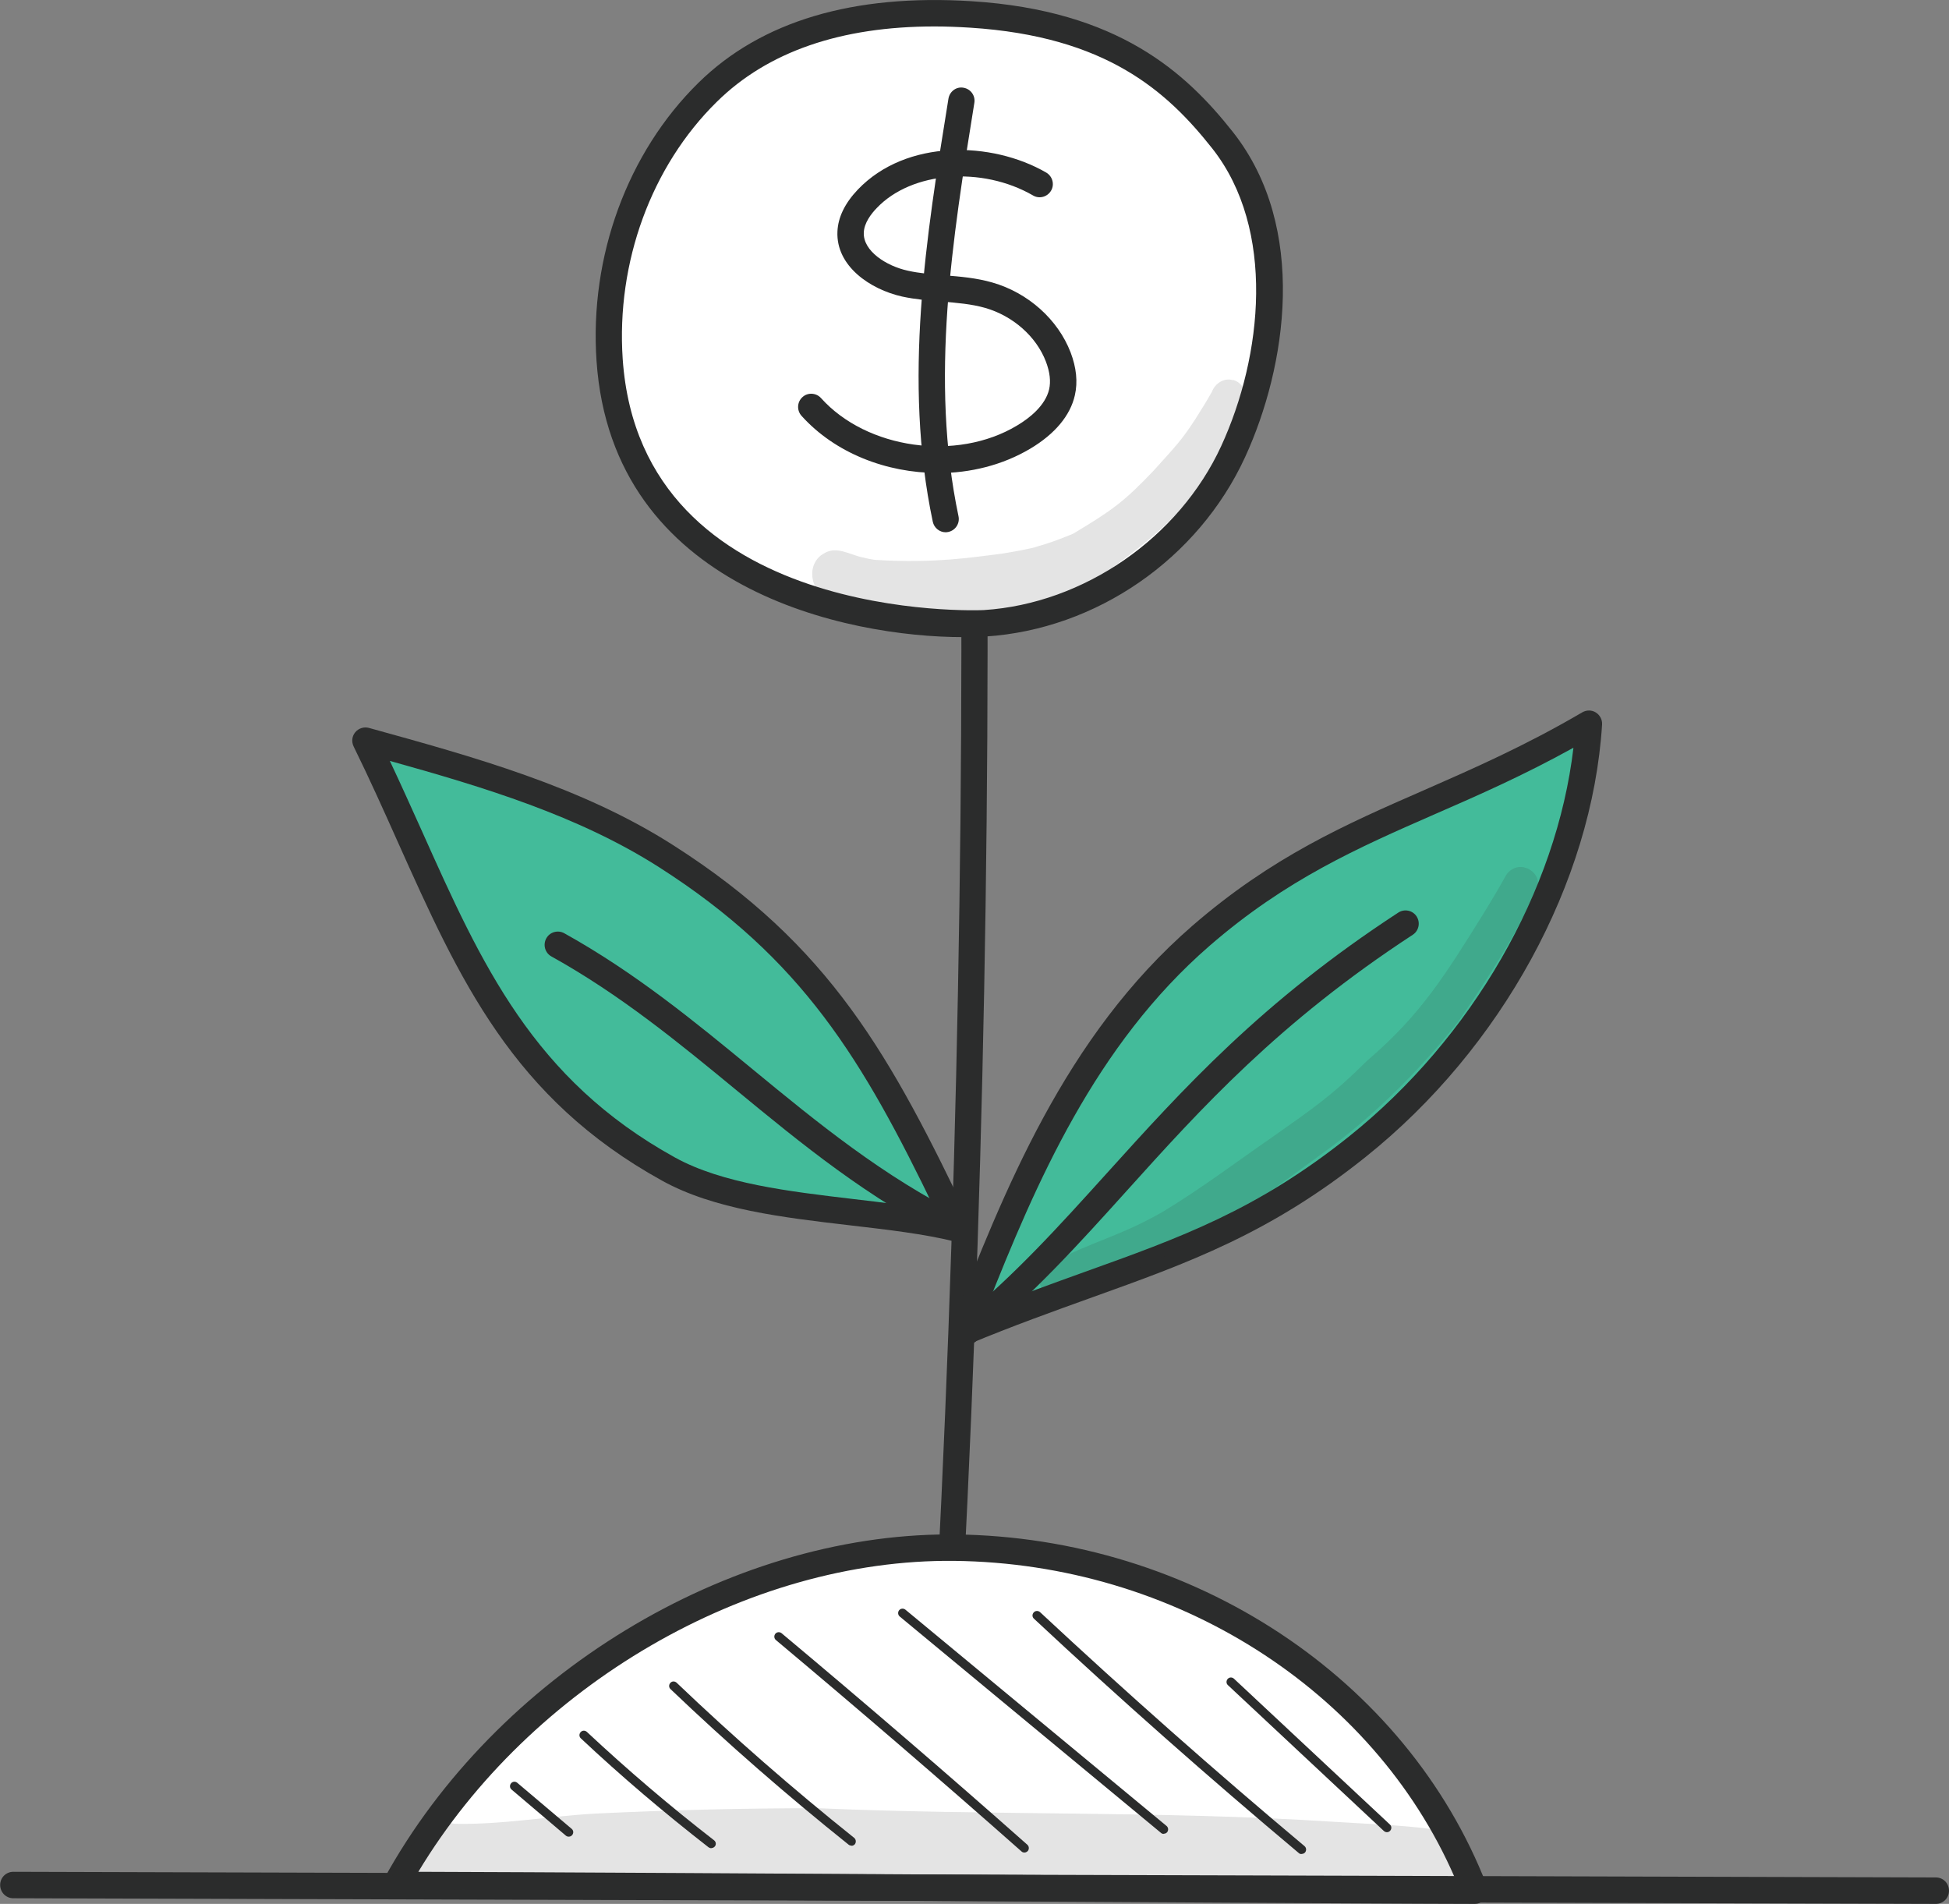 <svg width="86" height="84" viewBox="0 0 86 84" fill="none" xmlns="http://www.w3.org/2000/svg">
<rect x="0" y="0" width="86" height="84" fill="#808080" stroke="none"/>
<g clip-path="url(#clip0_1_1224)">
<path d="M41.522 77.95C41.522 77.95 41.495 77.95 41.488 77.95C41.166 77.93 40.924 77.654 40.944 77.337C42.133 57.508 42.61 37.39 42.355 17.535C42.355 17.211 42.61 16.948 42.926 16.942H42.933C43.249 16.942 43.511 17.198 43.511 17.515C43.766 37.397 43.289 57.542 42.093 77.397C42.073 77.708 41.817 77.944 41.515 77.944L41.522 77.95Z" fill="#2B2C2C"/>
<path d="M42.489 58.79C44.949 52.511 47.576 45.989 52.999 41.288C58.623 36.412 63.516 35.799 70.114 31.934C69.691 38.746 65.706 45.949 59.9 50.596C54.094 55.242 49.552 55.843 42.489 58.79Z" fill="#43BB9A"/>
<path d="M42.489 59.37C42.342 59.37 42.194 59.309 42.079 59.201C41.911 59.039 41.858 58.79 41.945 58.574C44.304 52.558 46.971 45.74 52.616 40.843C56.124 37.802 59.376 36.372 62.823 34.868C65.021 33.903 67.285 32.912 69.819 31.428C70.007 31.32 70.235 31.32 70.417 31.435C70.598 31.55 70.706 31.752 70.692 31.968C70.255 38.935 66.257 46.252 60.256 51.047C56.036 54.426 52.408 55.728 48.215 57.232C46.494 57.852 44.714 58.486 42.704 59.323C42.63 59.356 42.556 59.37 42.483 59.37H42.489ZM69.436 32.986C67.232 34.207 65.236 35.084 63.287 35.933C59.927 37.404 56.749 38.8 53.375 41.727C48.336 46.097 45.715 52.174 43.517 57.738C45.05 57.131 46.454 56.625 47.818 56.133C52.092 54.602 55.465 53.388 59.531 50.137C64.967 45.787 68.69 39.299 69.429 32.986H69.436Z" fill="#2B2C2C"/>
<path d="M42.301 54.217C38.397 53.26 32.954 53.482 29.5 51.58C21.577 47.21 19.884 40.344 16.128 32.669C20.744 33.944 25.455 35.259 29.399 37.775C36.011 41.997 38.612 46.462 42.308 54.217H42.301Z" fill="#43BB9A"/>
<path d="M42.301 54.797C42.254 54.797 42.207 54.797 42.167 54.784C40.776 54.44 39.19 54.258 37.51 54.062C34.56 53.718 31.509 53.361 29.218 52.093C22.619 48.451 20.274 43.217 17.559 37.161C16.947 35.792 16.309 34.369 15.603 32.932C15.503 32.723 15.53 32.48 15.677 32.305C15.825 32.13 16.06 32.056 16.282 32.116C20.892 33.391 25.656 34.699 29.715 37.296C36.643 41.72 39.291 46.549 42.832 53.975C42.926 54.177 42.899 54.42 42.758 54.595C42.644 54.73 42.483 54.811 42.308 54.811L42.301 54.797ZM17.203 33.573C17.7 34.625 18.164 35.664 18.621 36.675C21.248 42.543 23.526 47.615 29.782 51.068C31.872 52.221 34.809 52.565 37.651 52.902C38.921 53.051 40.131 53.192 41.273 53.401C38.068 46.758 35.42 42.314 29.09 38.267C25.535 35.994 21.342 34.726 17.209 33.573H17.203Z" fill="#2B2C2C"/>
<path d="M42.301 54.797C42.214 54.797 42.126 54.777 42.046 54.737C38.337 52.909 35.353 50.454 32.47 48.08C29.964 46.016 27.37 43.885 24.332 42.199C24.05 42.044 23.949 41.687 24.104 41.403C24.259 41.12 24.615 41.019 24.897 41.174C28.028 42.914 30.662 45.079 33.209 47.176C36.045 49.51 38.975 51.918 42.563 53.691C42.852 53.833 42.973 54.184 42.825 54.474C42.724 54.683 42.516 54.797 42.301 54.797Z" fill="#2B2C2C"/>
<path d="M42.845 0.634C38.639 0.364 34.264 1.079 31.22 4.067C28.176 7.055 26.597 11.533 26.899 15.876C27.639 26.599 39.989 27.712 43.457 27.49C48.053 27.193 52.435 24.226 54.417 19.909C56.399 15.6 56.87 9.88 53.953 6.178C51.561 3.143 48.604 0.991 42.845 0.627V0.634Z" fill="white"/>
<path d="M42.489 28.11C37.423 28.11 27.014 26.026 26.322 15.923C26.006 11.317 27.686 6.731 30.817 3.655C33.586 0.931 37.651 -0.276 42.879 0.054C49.35 0.465 52.334 3.204 54.404 5.827C57.73 10.042 56.769 16.186 54.941 20.166C52.871 24.664 48.376 27.766 43.49 28.083C43.188 28.104 42.852 28.11 42.489 28.11ZM41.233 1.167C37.1 1.167 33.874 2.28 31.63 4.492C28.741 7.331 27.188 11.573 27.477 15.842C28.284 27.55 43.269 26.93 43.417 26.916C47.818 26.633 52.025 23.726 53.886 19.68C55.714 15.707 56.298 10.117 53.496 6.556C51.487 4.013 48.806 1.605 42.812 1.221C42.274 1.187 41.743 1.167 41.233 1.167Z" fill="#2B2C2C"/>
<path d="M41.38 20.867C39.116 20.867 36.845 19.99 35.366 18.345C35.151 18.102 35.171 17.738 35.407 17.522C35.642 17.306 36.011 17.326 36.226 17.562C38.249 19.815 42.214 20.375 44.875 18.776C45.433 18.446 46.125 17.893 46.293 17.178C46.373 16.827 46.326 16.416 46.152 15.957C45.728 14.844 44.693 13.934 43.464 13.583C42.872 13.415 42.241 13.361 41.569 13.307C40.991 13.259 40.399 13.212 39.808 13.084C38.39 12.767 36.885 11.735 36.952 10.218C36.979 9.584 37.282 8.963 37.853 8.363C39.996 6.124 43.766 6.225 46.165 7.614C46.441 7.776 46.541 8.134 46.38 8.41C46.219 8.687 45.863 8.788 45.587 8.626C43.323 7.318 40.231 7.561 38.693 9.172C38.437 9.435 38.128 9.84 38.115 10.265C38.081 11.068 39.096 11.735 40.063 11.944C40.574 12.059 41.105 12.099 41.669 12.147C42.362 12.201 43.081 12.261 43.786 12.464C45.365 12.915 46.682 14.096 47.24 15.546C47.496 16.22 47.563 16.854 47.428 17.441C47.227 18.331 46.555 19.14 45.473 19.788C44.243 20.523 42.812 20.874 41.374 20.874L41.38 20.867Z" fill="#2B2C2C"/>
<path d="M41.73 23.484C41.461 23.484 41.219 23.295 41.159 23.018C39.842 16.773 40.863 10.46 41.851 4.35C41.905 4.033 42.2 3.811 42.516 3.871C42.832 3.925 43.047 4.222 42.993 4.539C42.026 10.541 41.024 16.746 42.294 22.776C42.362 23.093 42.16 23.403 41.844 23.47C41.804 23.477 41.764 23.484 41.723 23.484H41.73Z" fill="#2B2C2C"/>
<path d="M42.671 59.329C42.503 59.329 42.335 59.255 42.221 59.114C42.019 58.864 42.053 58.5 42.301 58.291C44.767 56.274 46.743 54.082 48.84 51.762C52.193 48.053 55.653 44.209 61.701 40.263C61.97 40.088 62.333 40.162 62.508 40.432C62.682 40.702 62.608 41.066 62.34 41.241C56.419 45.112 53.006 48.889 49.706 52.551C47.583 54.905 45.574 57.131 43.04 59.201C42.933 59.289 42.805 59.329 42.671 59.329Z" fill="#2B2C2C"/>
<path d="M17.458 83.164C22.175 74.592 32.188 68.171 42.12 68.286C52.052 68.394 61.526 74.275 65.061 83.42C60.982 83.42 24.117 83.17 17.458 83.17V83.164Z" fill="white"/>
<path d="M65.061 84C63.267 84 55.291 83.953 46.057 83.899C34.405 83.831 21.194 83.75 17.458 83.75C17.25 83.75 17.062 83.642 16.961 83.46C16.853 83.285 16.853 83.062 16.954 82.88C21.886 73.91 32.107 67.699 41.878 67.699C41.965 67.699 42.046 67.699 42.133 67.699C52.63 67.814 62.064 74.045 65.612 83.204C65.679 83.386 65.659 83.588 65.552 83.744C65.444 83.906 65.263 84 65.075 84H65.061ZM18.459 82.584C23.183 82.597 35.286 82.665 46.057 82.732C54.215 82.779 61.392 82.826 64.188 82.833C60.586 74.551 51.823 68.974 42.106 68.866C32.981 68.771 23.405 74.362 18.459 82.584Z" fill="#2B2C2C"/>
<path d="M85.422 84L0.585 83.751C0.262 83.751 0.007 83.487 0.007 83.164C0.007 82.84 0.269 82.584 0.585 82.584L85.422 82.833C85.745 82.833 86 83.096 86 83.42C86 83.744 85.738 84 85.422 84Z" fill="#2B2C2C"/>
<path d="M25.092 81.033C25.045 81.033 25.004 81.019 24.964 80.985L22.572 78.955C22.491 78.888 22.478 78.766 22.552 78.679C22.619 78.598 22.74 78.584 22.827 78.659L25.226 80.689C25.307 80.756 25.32 80.877 25.246 80.965C25.206 81.012 25.152 81.033 25.099 81.033H25.092Z" fill="#2B2C2C"/>
<path d="M31.388 81.545C31.348 81.545 31.308 81.532 31.267 81.505C29.325 79.994 27.424 78.382 25.629 76.696C25.549 76.622 25.549 76.5 25.623 76.419C25.697 76.338 25.817 76.338 25.898 76.413C27.686 78.085 29.574 79.697 31.509 81.194C31.596 81.262 31.61 81.383 31.543 81.464C31.502 81.511 31.449 81.538 31.388 81.538V81.545Z" fill="#2B2C2C"/>
<path d="M37.57 81.43C37.53 81.43 37.483 81.417 37.449 81.39C34.741 79.225 32.094 76.919 29.587 74.524C29.507 74.45 29.507 74.329 29.581 74.248C29.654 74.167 29.775 74.167 29.856 74.241C32.356 76.629 34.99 78.928 37.691 81.087C37.772 81.154 37.785 81.275 37.725 81.363C37.685 81.41 37.631 81.437 37.57 81.437V81.43Z" fill="#2B2C2C"/>
<path d="M45.204 81.734C45.157 81.734 45.11 81.72 45.076 81.687C41.515 78.537 37.866 75.401 34.237 72.359C34.157 72.292 34.143 72.171 34.211 72.083C34.278 72.002 34.399 71.988 34.486 72.056C38.121 75.097 41.77 78.234 45.332 81.39C45.412 81.464 45.419 81.585 45.352 81.666C45.312 81.707 45.258 81.734 45.204 81.734Z" fill="#2B2C2C"/>
<path d="M51.346 80.911C51.306 80.911 51.259 80.898 51.225 80.864L39.701 71.321C39.62 71.253 39.606 71.132 39.674 71.044C39.741 70.963 39.862 70.95 39.949 71.017L51.474 80.561C51.554 80.628 51.568 80.749 51.501 80.837C51.46 80.884 51.407 80.904 51.353 80.904L51.346 80.911Z" fill="#2B2C2C"/>
<path d="M57.427 81.801C57.38 81.801 57.34 81.788 57.306 81.754C53.335 78.422 49.404 74.949 45.621 71.415C45.54 71.341 45.54 71.22 45.614 71.139C45.688 71.058 45.809 71.058 45.889 71.125C49.673 74.652 53.597 78.126 57.562 81.451C57.642 81.518 57.656 81.639 57.589 81.727C57.548 81.774 57.495 81.795 57.441 81.795L57.427 81.801Z" fill="#2B2C2C"/>
<path d="M61.197 80.837C61.15 80.837 61.103 80.817 61.063 80.783L54.182 74.349C54.101 74.275 54.101 74.153 54.175 74.072C54.249 73.991 54.37 73.991 54.45 74.066L61.332 80.5C61.412 80.574 61.412 80.695 61.338 80.776C61.298 80.817 61.251 80.837 61.197 80.837Z" fill="#2B2C2C"/>
<g opacity="0.13">
<path d="M63.086 80.689C61.654 80.507 60.203 80.466 58.758 80.372C51.205 79.886 43.638 80.109 36.085 79.778C32.826 79.778 29.56 79.859 26.301 80.014C24.225 80.129 22.155 80.513 20.072 80.466C19.407 80.345 18.957 80.668 18.762 81.107C18.661 81.12 18.567 81.147 18.473 81.194C17.33 81.619 17.693 83.427 18.916 83.4C23.304 83.353 27.699 83.191 32.094 83.11C33.478 83.036 34.869 83.13 36.26 83.11C38.068 83.022 39.882 82.982 41.69 82.934C41.911 82.948 42.113 82.88 42.267 82.766C42.57 82.786 42.872 82.806 43.181 82.82C47.375 82.975 51.581 82.914 55.774 83.13C57.911 83.251 60.048 83.386 62.192 83.44C62.81 83.4 63.475 83.609 64.053 83.359C64.564 83.184 64.893 82.638 64.893 82.105C64.678 80.614 63.744 80.79 63.086 80.695V80.689Z" fill="#2B2C2C"/>
</g>
<g opacity="0.13">
<path d="M54.404 16.773C54.007 16.658 53.617 16.915 53.476 17.285C53.248 17.69 53.006 18.081 52.757 18.473C52.126 19.45 51.85 19.713 50.909 20.759C49.572 22.168 49.048 22.526 47.381 23.531C47.361 23.544 47.334 23.551 47.314 23.564C46.817 23.767 46.313 23.962 45.795 24.104C45.547 24.205 44.519 24.381 44.163 24.434C44.142 24.434 44.122 24.434 44.109 24.441C42.993 24.576 41.26 24.866 38.659 24.704C38.646 24.704 38.632 24.704 38.619 24.704C38.451 24.677 38.283 24.65 38.115 24.603C37.53 24.502 36.925 24.057 36.354 24.421C35.554 24.853 35.722 26.161 36.609 26.37C38.646 27.132 39.533 27.092 41.246 27.254C42.503 27.382 43.773 27.193 44.996 26.903C45.755 26.714 46.501 26.458 47.213 26.134C47.469 26.019 47.139 26.161 47.045 26.201C47.731 25.905 48.409 25.567 48.987 25.095C48.947 25.143 48.752 25.264 48.786 25.257C49.941 24.434 51.084 23.564 52.058 22.526C52.932 21.541 53.597 20.395 54.215 19.235C54.464 18.736 54.713 18.236 54.921 17.717C54.86 17.866 54.84 17.906 54.86 17.859C55.109 17.454 54.874 16.888 54.417 16.766L54.404 16.773Z" fill="#2B2C2C"/>
</g>
<g opacity="0.13">
<path d="M66.714 38.362C66.553 38.449 66.452 38.604 66.371 38.766C66.076 39.292 65.767 39.812 65.451 40.324C63.778 43.008 62.696 44.775 60.324 46.799C58.791 48.323 57.985 48.869 56.198 50.13C54.578 51.25 52.999 52.444 51.312 53.462C49.666 54.406 48.813 54.581 46.985 55.418C46.669 55.593 46.252 55.64 46.037 55.944C45.527 56.537 46.178 57.509 46.924 57.273C48.409 56.598 50.177 56.072 52.072 55.081C54.45 53.786 56.628 52.154 58.812 50.548C60.855 49.004 62.77 47.068 64.356 45.059C65.646 43.17 66.936 41.208 67.856 39.117C67.978 38.51 67.238 38.031 66.721 38.355L66.714 38.362Z" fill="#2B2C2C"/>
</g>
</g>
<defs>
<clipPath id="clip0_1_1224">
<rect width="86" height="84" fill="white"/>
</clipPath>
</defs>
</svg>

